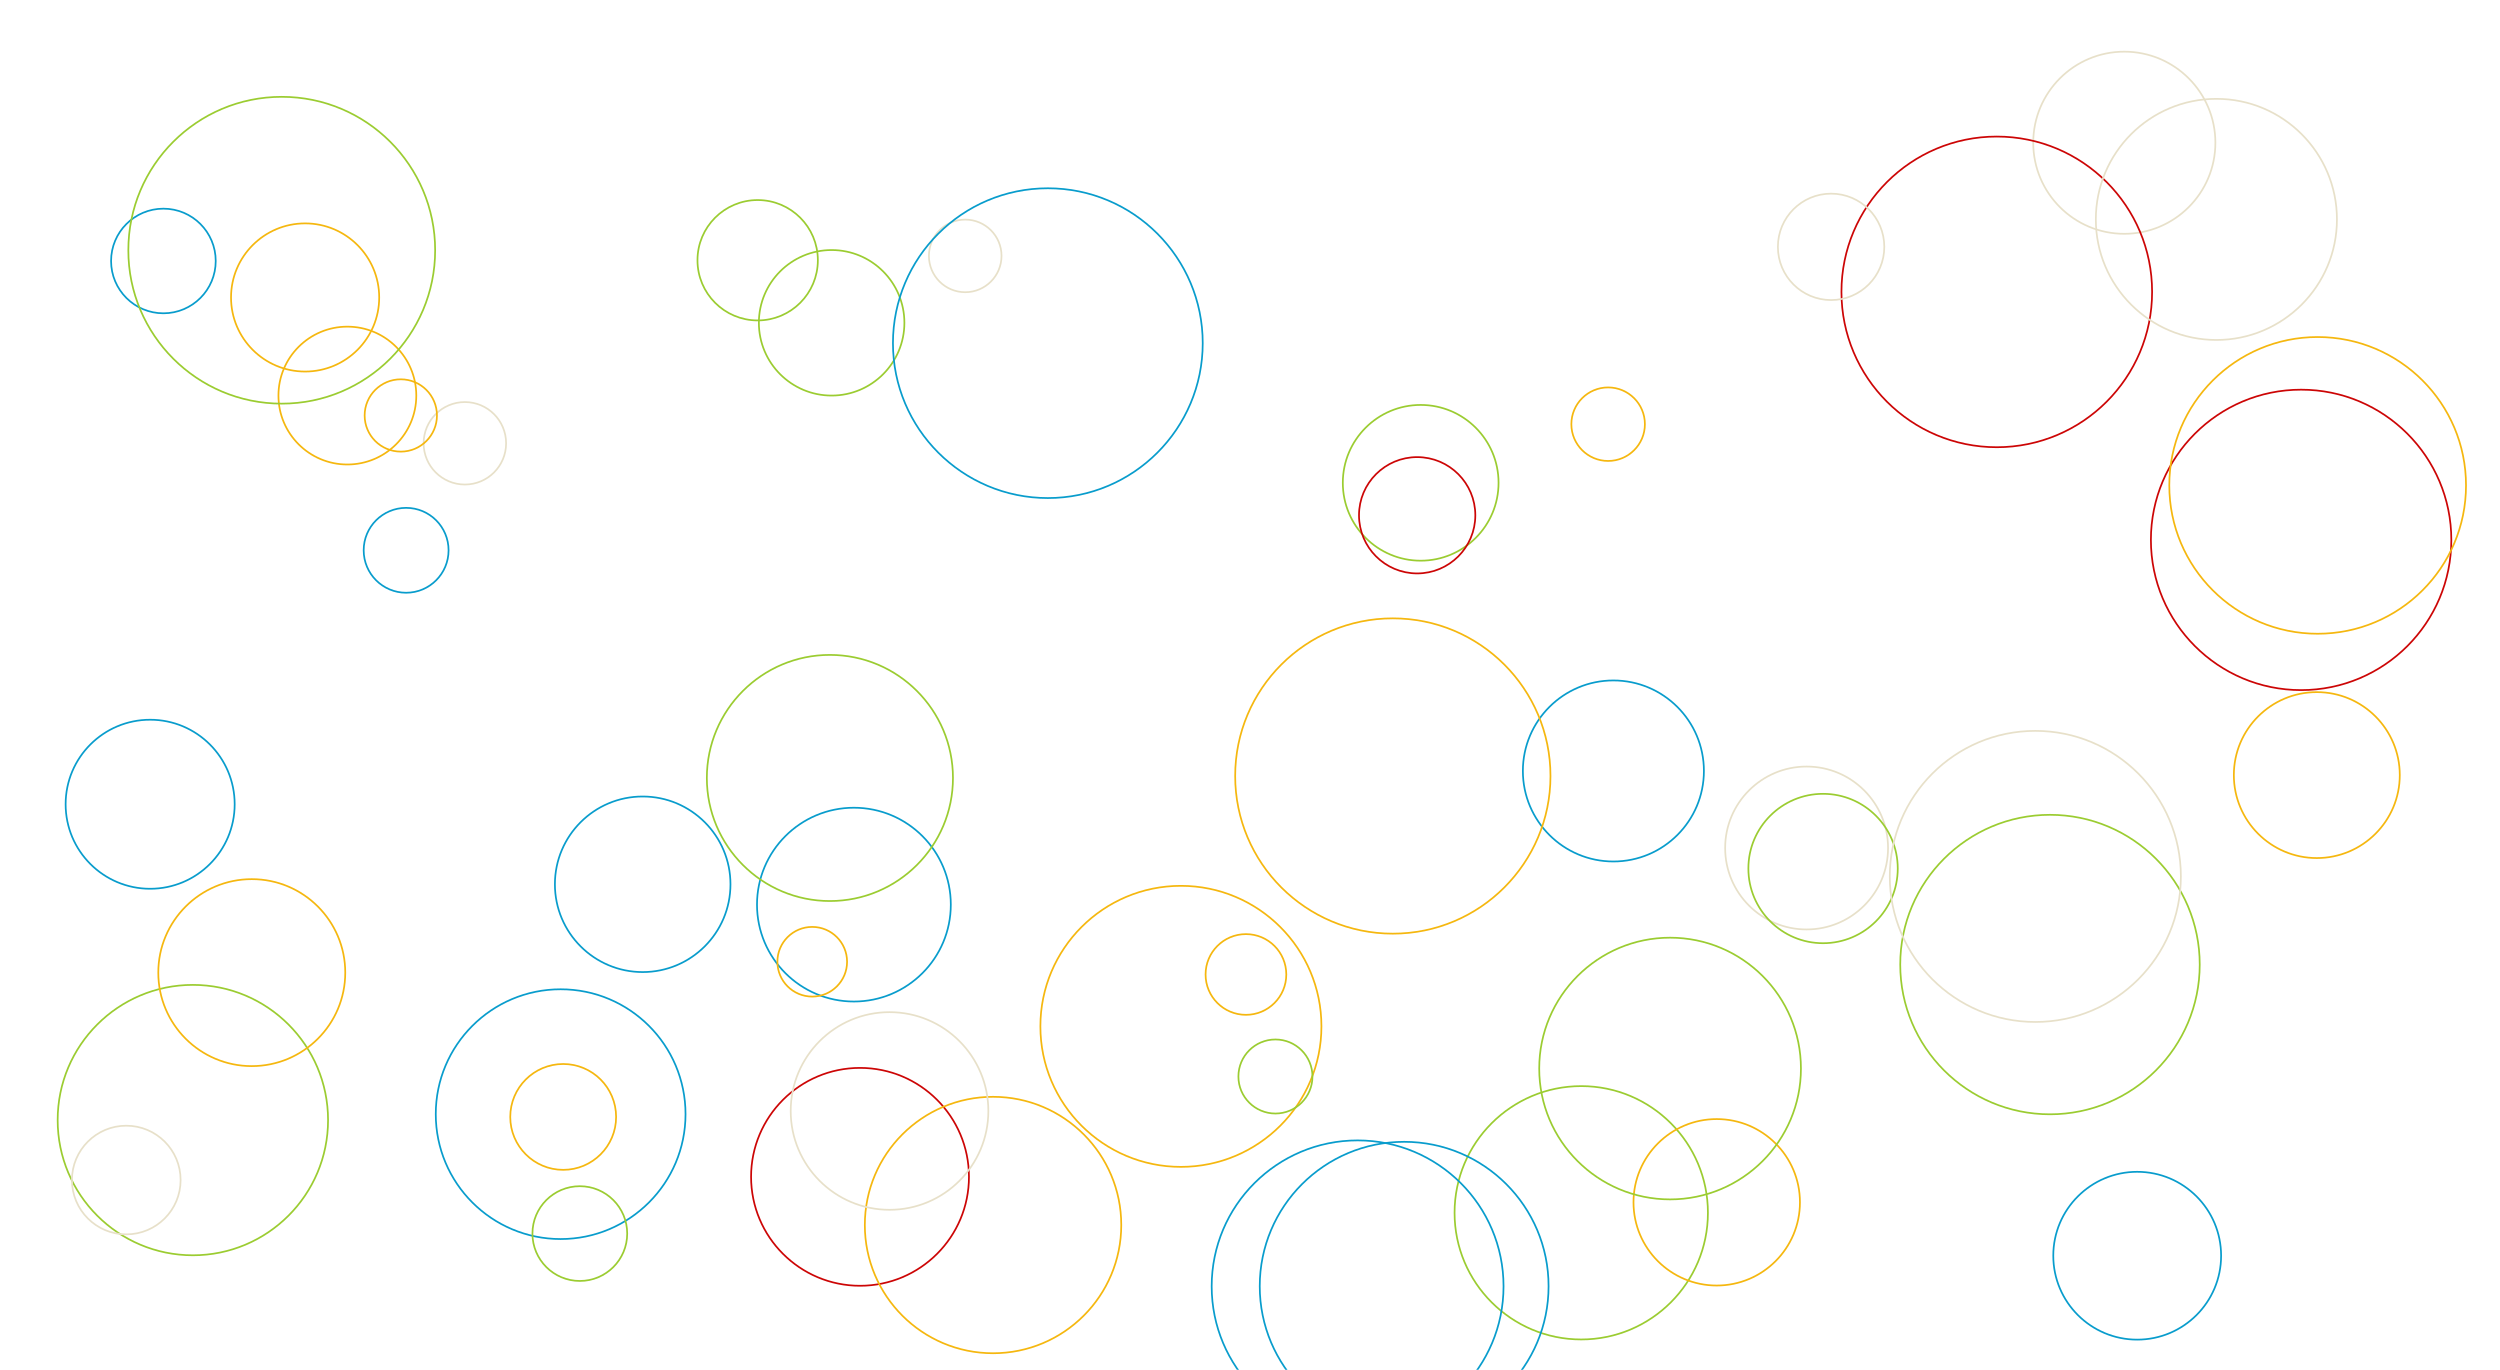 <?xml version="1.0" encoding="utf-8"?>
<svg xmlns="http://www.w3.org/2000/svg" xmlns:xlink="http://www.w3.org/1999/xlink" style="margin: auto; background: rgb(147, 72, 209); display: block; z-index: 1; position: relative; shape-rendering: auto;" width="1440" height="789" preserveAspectRatio="xMidYMid" viewBox="0 0 1440 789">
<g transform="translate(720,394.5) scale(1,1) translate(-720,-394.5)"><circle cx="1180.791" cy="555.586" r="86.251" fill="none" stroke="#9bcc31" stroke-width="1">
  <animate attributeName="r" repeatCount="indefinite" dur="1.25s" values="0;86.251" begin="0s"></animate>
  <animate attributeName="opacity" repeatCount="indefinite" dur="1.25s" values="1;0" begin="0s"></animate>
</circle><circle cx="111.086" cy="645.17" r="77.874" fill="none" stroke="#9bcc31" stroke-width="1">
  <animate attributeName="r" repeatCount="indefinite" dur="1.25s" values="0;77.874" begin="-0.025s"></animate>
  <animate attributeName="opacity" repeatCount="indefinite" dur="1.25s" values="1;0" begin="-0.025s"></animate>
</circle><circle cx="1223.603" cy="82.218" r="52.457" fill="none" stroke="#e7e0c9" stroke-width="1">
  <animate attributeName="r" repeatCount="indefinite" dur="1.25s" values="0;52.457" begin="-0.05s"></animate>
  <animate attributeName="opacity" repeatCount="indefinite" dur="1.25s" values="1;0" begin="-0.05s"></animate>
</circle><circle cx="910.795" cy="698.565" r="72.964" fill="none" stroke="#9bcc31" stroke-width="1">
  <animate attributeName="r" repeatCount="indefinite" dur="1.25s" values="0;72.964" begin="-0.075s"></animate>
  <animate attributeName="opacity" repeatCount="indefinite" dur="1.25s" values="1;0" begin="-0.075s"></animate>
</circle><circle cx="680.205" cy="591.181" r="80.939" fill="none" stroke="#f5b70f" stroke-width="1">
  <animate attributeName="r" repeatCount="indefinite" dur="1.25s" values="0;80.939" begin="-0.1s"></animate>
  <animate attributeName="opacity" repeatCount="indefinite" dur="1.25s" values="1;0" begin="-0.1s"></animate>
</circle><circle cx="267.763" cy="255.34" r="23.751" fill="none" stroke="#e7e0c9" stroke-width="1">
  <animate attributeName="r" repeatCount="indefinite" dur="1.25s" values="0;23.751" begin="-0.125s"></animate>
  <animate attributeName="opacity" repeatCount="indefinite" dur="1.25s" values="1;0" begin="-0.125s"></animate>
</circle><circle cx="479.021" cy="185.935" r="41.908" fill="none" stroke="#9bcc31" stroke-width="1">
  <animate attributeName="r" repeatCount="indefinite" dur="1.25s" values="0;41.908" begin="-0.15s"></animate>
  <animate attributeName="opacity" repeatCount="indefinite" dur="1.25s" values="1;0" begin="-0.15s"></animate>
</circle><circle cx="200.084" cy="227.85" r="39.699" fill="none" stroke="#f5b70f" stroke-width="1">
  <animate attributeName="r" repeatCount="indefinite" dur="1.25s" values="0;39.699" begin="-0.175s"></animate>
  <animate attributeName="opacity" repeatCount="indefinite" dur="1.25s" values="1;0" begin="-0.175s"></animate>
</circle><circle cx="1040.602" cy="488.448" r="46.912" fill="none" stroke="#e7e0c9" stroke-width="1">
  <animate attributeName="r" repeatCount="indefinite" dur="1.25s" values="0;46.912" begin="-0.2s"></animate>
  <animate attributeName="opacity" repeatCount="indefinite" dur="1.25s" values="1;0" begin="-0.2s"></animate>
</circle><circle cx="818.312" cy="278.1" r="44.853" fill="none" stroke="#9bcc31" stroke-width="1">
  <animate attributeName="r" repeatCount="indefinite" dur="1.25s" values="0;44.853" begin="-0.225s"></animate>
  <animate attributeName="opacity" repeatCount="indefinite" dur="1.25s" values="1;0" begin="-0.225s"></animate>
</circle><circle cx="72.734" cy="679.701" r="31.295" fill="none" stroke="#e7e0c9" stroke-width="1">
  <animate attributeName="r" repeatCount="indefinite" dur="1.25s" values="0;31.295" begin="-0.25s"></animate>
  <animate attributeName="opacity" repeatCount="indefinite" dur="1.25s" values="1;0" begin="-0.25s"></animate>
</circle><circle cx="734.648" cy="620.065" r="21.325" fill="none" stroke="#9bcc31" stroke-width="1">
  <animate attributeName="r" repeatCount="indefinite" dur="1.25s" values="0;21.325" begin="-0.275s"></animate>
  <animate attributeName="opacity" repeatCount="indefinite" dur="1.25s" values="1;0" begin="-0.275s"></animate>
</circle><circle cx="436.416" cy="149.901" r="34.667" fill="none" stroke="#9bcc31" stroke-width="1">
  <animate attributeName="r" repeatCount="indefinite" dur="1.25s" values="0;34.667" begin="-0.3s"></animate>
  <animate attributeName="opacity" repeatCount="indefinite" dur="1.25s" values="1;0" begin="-0.3s"></animate>
</circle><circle cx="808.794" cy="740.868" r="83.181" fill="none" stroke="#089ccc" stroke-width="1">
  <animate attributeName="r" repeatCount="indefinite" dur="1.25s" values="0;83.181" begin="-0.325s"></animate>
  <animate attributeName="opacity" repeatCount="indefinite" dur="1.25s" values="1;0" begin="-0.325s"></animate>
</circle><circle cx="1150.143" cy="168.129" r="89.468" fill="none" stroke="#cc0505" stroke-width="1">
  <animate attributeName="r" repeatCount="indefinite" dur="1.25s" values="0;89.468" begin="-0.35s"></animate>
  <animate attributeName="opacity" repeatCount="indefinite" dur="1.25s" values="1;0" begin="-0.35s"></animate>
</circle><circle cx="230.86" cy="239.309" r="20.825" fill="none" stroke="#f5b70f" stroke-width="1">
  <animate attributeName="r" repeatCount="indefinite" dur="1.25s" values="0;20.825" begin="-0.375s"></animate>
  <animate attributeName="opacity" repeatCount="indefinite" dur="1.25s" values="1;0" begin="-0.375s"></animate>
</circle><circle cx="1050.084" cy="500.267" r="43.021" fill="none" stroke="#9bcc31" stroke-width="1">
  <animate attributeName="r" repeatCount="indefinite" dur="1.25s" values="0;43.021" begin="-0.4s"></animate>
  <animate attributeName="opacity" repeatCount="indefinite" dur="1.25s" values="1;0" begin="-0.4s"></animate>
</circle><circle cx="495.372" cy="677.858" r="62.746" fill="none" stroke="#cc0505" stroke-width="1">
  <animate attributeName="r" repeatCount="indefinite" dur="1.25s" values="0;62.746" begin="-0.425s"></animate>
  <animate attributeName="opacity" repeatCount="indefinite" dur="1.25s" values="1;0" begin="-0.425s"></animate>
</circle><circle cx="145.022" cy="560.235" r="53.845" fill="none" stroke="#f5b70f" stroke-width="1">
  <animate attributeName="r" repeatCount="indefinite" dur="1.25s" values="0;53.845" begin="-0.45s"></animate>
  <animate attributeName="opacity" repeatCount="indefinite" dur="1.25s" values="1;0" begin="-0.45s"></animate>
</circle><circle cx="86.485" cy="463.247" r="48.683" fill="none" stroke="#089ccc" stroke-width="1">
  <animate attributeName="r" repeatCount="indefinite" dur="1.25s" values="0;48.683" begin="-0.475s"></animate>
  <animate attributeName="opacity" repeatCount="indefinite" dur="1.25s" values="1;0" begin="-0.475s"></animate>
</circle><circle cx="555.967" cy="147.403" r="20.912" fill="none" stroke="#e7e0c9" stroke-width="1">
  <animate attributeName="r" repeatCount="indefinite" dur="1.25s" values="0;20.912" begin="-0.5s"></animate>
  <animate attributeName="opacity" repeatCount="indefinite" dur="1.25s" values="1;0" begin="-0.5s"></animate>
</circle><circle cx="571.995" cy="705.615" r="73.852" fill="none" stroke="#f5b70f" stroke-width="1">
  <animate attributeName="r" repeatCount="indefinite" dur="1.25s" values="0;73.852" begin="-0.525s"></animate>
  <animate attributeName="opacity" repeatCount="indefinite" dur="1.25s" values="1;0" begin="-0.525s"></animate>
</circle><circle cx="94.118" cy="150.326" r="30.133" fill="none" stroke="#089ccc" stroke-width="1">
  <animate attributeName="r" repeatCount="indefinite" dur="1.25s" values="0;30.133" begin="-0.55s"></animate>
  <animate attributeName="opacity" repeatCount="indefinite" dur="1.25s" values="1;0" begin="-0.55s"></animate>
</circle><circle cx="1172.348" cy="504.822" r="83.835" fill="none" stroke="#e7e0c9" stroke-width="1">
  <animate attributeName="r" repeatCount="indefinite" dur="1.25s" values="0;83.835" begin="-0.575s"></animate>
  <animate attributeName="opacity" repeatCount="indefinite" dur="1.25s" values="1;0" begin="-0.575s"></animate>
</circle><circle cx="1276.638" cy="126.376" r="69.439" fill="none" stroke="#e7e0c9" stroke-width="1">
  <animate attributeName="r" repeatCount="indefinite" dur="1.25s" values="0;69.439" begin="-0.6s"></animate>
  <animate attributeName="opacity" repeatCount="indefinite" dur="1.25s" values="1;0" begin="-0.6s"></animate>
</circle><circle cx="603.555" cy="197.661" r="89.216" fill="none" stroke="#089ccc" stroke-width="1">
  <animate attributeName="r" repeatCount="indefinite" dur="1.25s" values="0;89.216" begin="-0.625s"></animate>
  <animate attributeName="opacity" repeatCount="indefinite" dur="1.25s" values="1;0" begin="-0.625s"></animate>
</circle><circle cx="370.188" cy="509.349" r="50.563" fill="none" stroke="#089ccc" stroke-width="1">
  <animate attributeName="r" repeatCount="indefinite" dur="1.25s" values="0;50.563" begin="-0.65s"></animate>
  <animate attributeName="opacity" repeatCount="indefinite" dur="1.25s" values="1;0" begin="-0.65s"></animate>
</circle><circle cx="233.928" cy="316.972" r="24.448" fill="none" stroke="#089ccc" stroke-width="1">
  <animate attributeName="r" repeatCount="indefinite" dur="1.25s" values="0;24.448" begin="-0.675s"></animate>
  <animate attributeName="opacity" repeatCount="indefinite" dur="1.25s" values="1;0" begin="-0.675s"></animate>
</circle><circle cx="162.282" cy="144.136" r="88.363" fill="none" stroke="#9bcc31" stroke-width="1">
  <animate attributeName="r" repeatCount="indefinite" dur="1.25s" values="0;88.363" begin="-0.7s"></animate>
  <animate attributeName="opacity" repeatCount="indefinite" dur="1.25s" values="1;0" begin="-0.7s"></animate>
</circle><circle cx="1054.711" cy="142.187" r="30.645" fill="none" stroke="#e7e0c9" stroke-width="1">
  <animate attributeName="r" repeatCount="indefinite" dur="1.25s" values="0;30.645" begin="-0.725s"></animate>
  <animate attributeName="opacity" repeatCount="indefinite" dur="1.25s" values="1;0" begin="-0.725s"></animate>
</circle><circle cx="816.287" cy="296.794" r="33.498" fill="none" stroke="#cc0505" stroke-width="1">
  <animate attributeName="r" repeatCount="indefinite" dur="1.25s" values="0;33.498" begin="-0.75s"></animate>
  <animate attributeName="opacity" repeatCount="indefinite" dur="1.25s" values="1;0" begin="-0.75s"></animate>
</circle><circle cx="988.831" cy="692.526" r="47.937" fill="none" stroke="#f5b70f" stroke-width="1">
  <animate attributeName="r" repeatCount="indefinite" dur="1.25s" values="0;47.937" begin="-0.775s"></animate>
  <animate attributeName="opacity" repeatCount="indefinite" dur="1.25s" values="1;0" begin="-0.775s"></animate>
</circle><circle cx="512.369" cy="639.923" r="56.92" fill="none" stroke="#e7e0c9" stroke-width="1">
  <animate attributeName="r" repeatCount="indefinite" dur="1.25s" values="0;56.92" begin="-0.8s"></animate>
  <animate attributeName="opacity" repeatCount="indefinite" dur="1.25s" values="1;0" begin="-0.8s"></animate>
</circle><circle cx="175.748" cy="171.344" r="42.67" fill="none" stroke="#f5b70f" stroke-width="1">
  <animate attributeName="r" repeatCount="indefinite" dur="1.25s" values="0;42.67" begin="-0.825s"></animate>
  <animate attributeName="opacity" repeatCount="indefinite" dur="1.25s" values="1;0" begin="-0.825s"></animate>
</circle><circle cx="322.931" cy="641.758" r="71.931" fill="none" stroke="#089ccc" stroke-width="1">
  <animate attributeName="r" repeatCount="indefinite" dur="1.25s" values="0;71.931" begin="-0.85s"></animate>
  <animate attributeName="opacity" repeatCount="indefinite" dur="1.25s" values="1;0" begin="-0.85s"></animate>
</circle><circle cx="929.311" cy="444.079" r="52.138" fill="none" stroke="#089ccc" stroke-width="1">
  <animate attributeName="r" repeatCount="indefinite" dur="1.25s" values="0;52.138" begin="-0.875s"></animate>
  <animate attributeName="opacity" repeatCount="indefinite" dur="1.25s" values="1;0" begin="-0.875s"></animate>
</circle><circle cx="802.267" cy="446.978" r="90.805" fill="none" stroke="#f5b70f" stroke-width="1">
  <animate attributeName="r" repeatCount="indefinite" dur="1.25s" values="0;90.805" begin="-0.9s"></animate>
  <animate attributeName="opacity" repeatCount="indefinite" dur="1.25s" values="1;0" begin="-0.9s"></animate>
</circle><circle cx="961.967" cy="615.478" r="75.374" fill="none" stroke="#9bcc31" stroke-width="1">
  <animate attributeName="r" repeatCount="indefinite" dur="1.25s" values="0;75.374" begin="-0.925s"></animate>
  <animate attributeName="opacity" repeatCount="indefinite" dur="1.25s" values="1;0" begin="-0.925s"></animate>
</circle><circle cx="491.85" cy="521.067" r="55.816" fill="none" stroke="#089ccc" stroke-width="1">
  <animate attributeName="r" repeatCount="indefinite" dur="1.25s" values="0;55.816" begin="-0.95s"></animate>
  <animate attributeName="opacity" repeatCount="indefinite" dur="1.25s" values="1;0" begin="-0.95s"></animate>
</circle><circle cx="1325.442" cy="310.975" r="86.523" fill="none" stroke="#cc0505" stroke-width="1">
  <animate attributeName="r" repeatCount="indefinite" dur="1.25s" values="0;86.523" begin="-0.975s"></animate>
  <animate attributeName="opacity" repeatCount="indefinite" dur="1.25s" values="1;0" begin="-0.975s"></animate>
</circle><circle cx="717.658" cy="561.298" r="23.246" fill="none" stroke="#f5b70f" stroke-width="1">
  <animate attributeName="r" repeatCount="indefinite" dur="1.25s" values="0;23.246" begin="-1s"></animate>
  <animate attributeName="opacity" repeatCount="indefinite" dur="1.25s" values="1;0" begin="-1s"></animate>
</circle><circle cx="781.982" cy="740.927" r="84.055" fill="none" stroke="#089ccc" stroke-width="1">
  <animate attributeName="r" repeatCount="indefinite" dur="1.25s" values="0;84.055" begin="-1.025s"></animate>
  <animate attributeName="opacity" repeatCount="indefinite" dur="1.25s" values="1;0" begin="-1.025s"></animate>
</circle><circle cx="467.847" cy="553.968" r="20.066" fill="none" stroke="#f5b70f" stroke-width="1">
  <animate attributeName="r" repeatCount="indefinite" dur="1.25s" values="0;20.066" begin="-1.05s"></animate>
  <animate attributeName="opacity" repeatCount="indefinite" dur="1.25s" values="1;0" begin="-1.05s"></animate>
</circle><circle cx="333.979" cy="710.542" r="27.29" fill="none" stroke="#9bcc31" stroke-width="1">
  <animate attributeName="r" repeatCount="indefinite" dur="1.25s" values="0;27.29" begin="-1.075s"></animate>
  <animate attributeName="opacity" repeatCount="indefinite" dur="1.25s" values="1;0" begin="-1.075s"></animate>
</circle><circle cx="324.393" cy="643.347" r="30.484" fill="none" stroke="#f5b70f" stroke-width="1">
  <animate attributeName="r" repeatCount="indefinite" dur="1.25s" values="0;30.484" begin="-1.1s"></animate>
  <animate attributeName="opacity" repeatCount="indefinite" dur="1.25s" values="1;0" begin="-1.1s"></animate>
</circle><circle cx="1334.483" cy="446.453" r="47.789" fill="none" stroke="#f5b70f" stroke-width="1">
  <animate attributeName="r" repeatCount="indefinite" dur="1.25s" values="0;47.789" begin="-1.125s"></animate>
  <animate attributeName="opacity" repeatCount="indefinite" dur="1.25s" values="1;0" begin="-1.125s"></animate>
</circle><circle cx="926.284" cy="244.333" r="21.176" fill="none" stroke="#f5b70f" stroke-width="1">
  <animate attributeName="r" repeatCount="indefinite" dur="1.25s" values="0;21.176" begin="-1.15s"></animate>
  <animate attributeName="opacity" repeatCount="indefinite" dur="1.25s" values="1;0" begin="-1.15s"></animate>
</circle><circle cx="478.023" cy="448.111" r="70.882" fill="none" stroke="#9bcc31" stroke-width="1">
  <animate attributeName="r" repeatCount="indefinite" dur="1.25s" values="0;70.882" begin="-1.175s"></animate>
  <animate attributeName="opacity" repeatCount="indefinite" dur="1.25s" values="1;0" begin="-1.175s"></animate>
</circle><circle cx="1231.025" cy="723.297" r="48.334" fill="none" stroke="#089ccc" stroke-width="1">
  <animate attributeName="r" repeatCount="indefinite" dur="1.25s" values="0;48.334" begin="-1.2s"></animate>
  <animate attributeName="opacity" repeatCount="indefinite" dur="1.25s" values="1;0" begin="-1.2s"></animate>
</circle><circle cx="1334.968" cy="279.582" r="85.452" fill="none" stroke="#f5b70f" stroke-width="1">
  <animate attributeName="r" repeatCount="indefinite" dur="1.25s" values="0;85.452" begin="-1.225s"></animate>
  <animate attributeName="opacity" repeatCount="indefinite" dur="1.25s" values="1;0" begin="-1.225s"></animate>
</circle></g>
</svg>